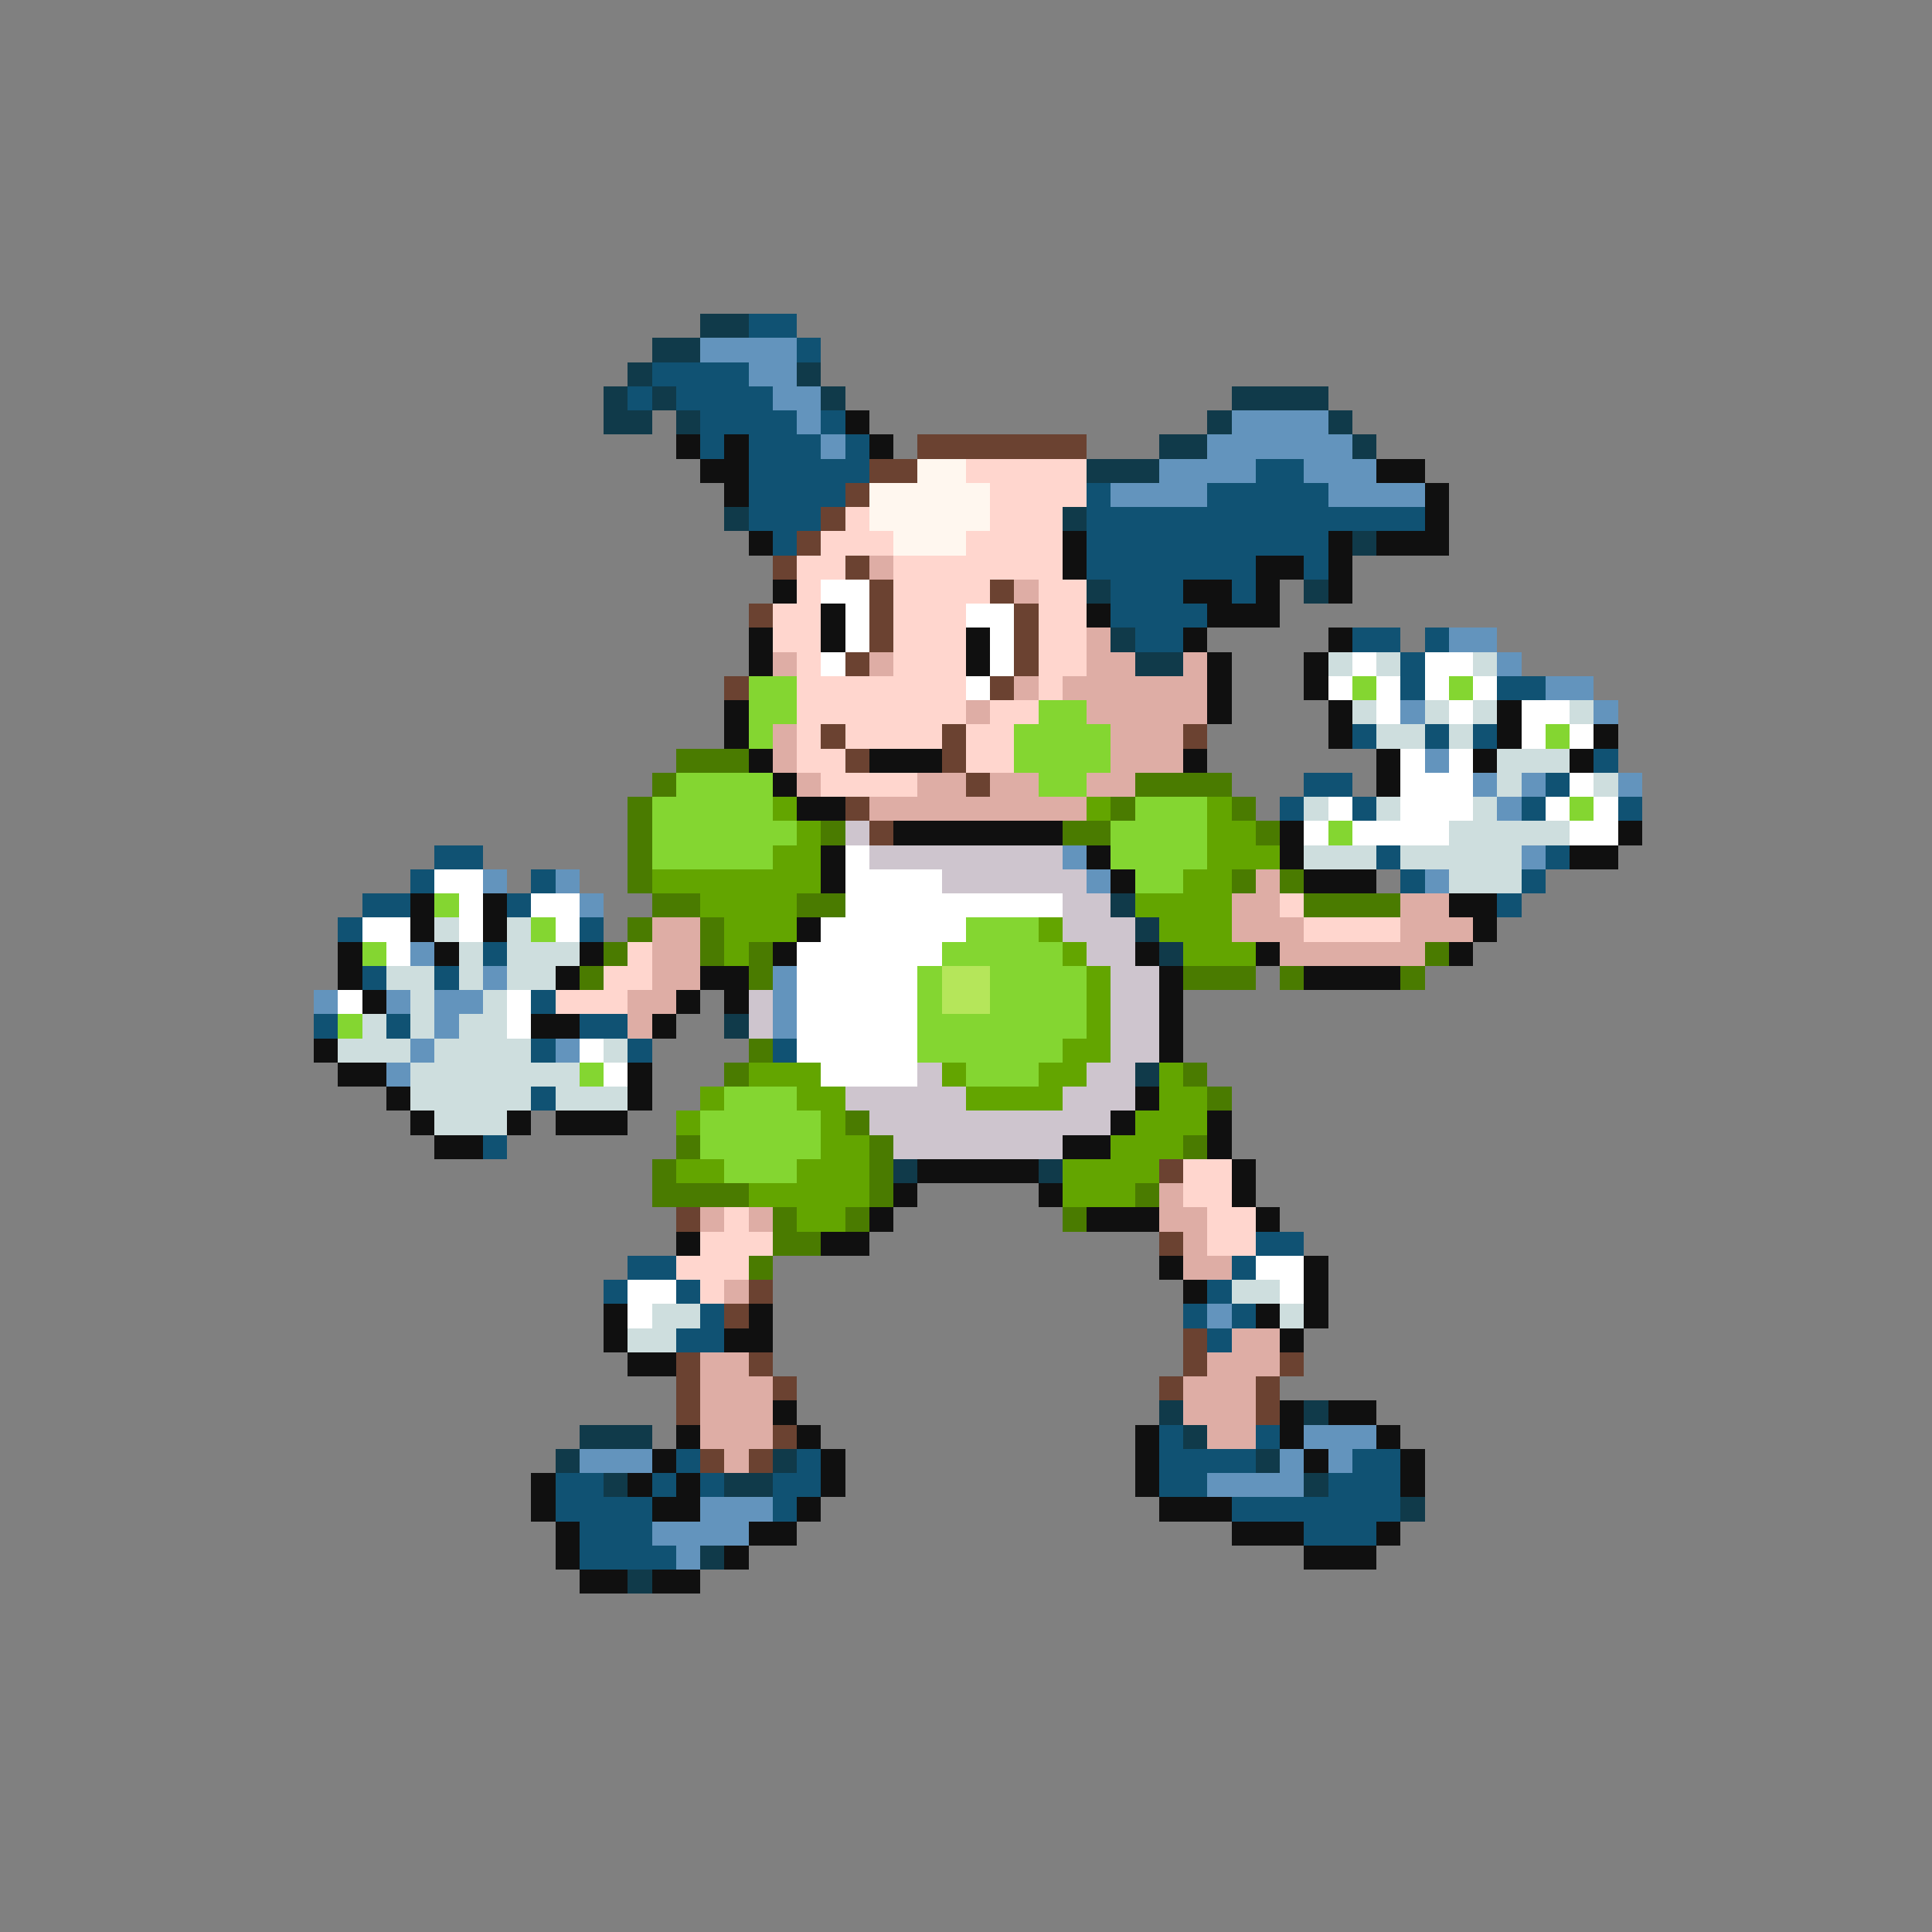 <svg xmlns="http://www.w3.org/2000/svg" viewBox="0 -0.5 80 80" shape-rendering="crispEdges">
<rect x="0" y="-0.5" width="80" height="80" fill="#808080" stroke="none"/>
<path stroke="#103a4a" d="M29 13h2M27 14h2M26 15h1M33 15h1M25 16h1M27 16h1M34 16h1M51 16h4M25 17h2M28 17h1M50 17h1M55 17h1M48 18h2M56 18h1M45 19h3M30 21h1M44 21h1M56 22h1M45 24h1M54 24h1M46 26h1M47 27h2M46 37h1M47 38h1M48 39h1M30 42h1M47 44h1M37 48h1M43 48h1M48 58h1M54 58h1M24 59h3M49 59h1M23 60h1M32 60h1M52 60h1M25 61h1M30 61h2M54 61h1M58 62h1M29 64h1M26 65h1" />
<path stroke="#105273" d="M31 13h2M33 14h1M27 15h4M26 16h1M28 16h4M29 17h4M34 17h1M29 18h1M31 18h3M35 18h1M31 19h5M52 19h2M31 20h4M45 20h1M50 20h5M31 21h3M45 21h14M32 22h1M45 22h10M45 23h7M54 23h1M46 24h3M51 24h1M46 25h4M47 26h2M56 26h2M59 26h1M58 27h1M58 28h1M62 28h2M56 30h1M59 30h1M61 30h1M66 31h1M54 32h2M64 32h1M53 33h1M56 33h1M63 33h1M67 33h1M18 35h2M57 35h1M64 35h1M17 36h1M22 36h1M58 36h1M63 36h1M15 37h2M21 37h1M62 37h1M14 38h1M24 38h1M20 39h1M15 40h1M18 40h1M22 41h1M13 42h1M16 42h1M24 42h2M22 43h1M26 43h1M32 43h1M22 45h1M20 47h1M52 51h2M26 52h2M51 52h1M25 53h1M28 53h1M50 53h1M29 54h1M49 54h1M51 54h1M28 55h2M50 55h1M48 59h1M52 59h1M28 60h1M33 60h1M48 60h4M56 60h2M23 61h2M27 61h1M29 61h1M32 61h2M48 61h2M55 61h3M23 62h4M32 62h1M51 62h7M24 63h3M54 63h3M24 64h4" />
<path stroke="#6394bd" d="M29 14h4M31 15h2M32 16h2M33 17h1M51 17h4M34 18h1M50 18h6M48 19h4M54 19h3M46 20h4M55 20h4M60 26h2M62 27h1M64 28h2M58 29h1M66 29h1M59 31h1M61 32h1M63 32h1M67 32h1M62 33h1M44 35h1M63 35h1M20 36h1M23 36h1M45 36h1M59 36h1M24 37h1M17 39h1M20 40h1M32 40h1M13 41h1M16 41h1M18 41h2M32 41h1M18 42h1M32 42h1M17 43h1M23 43h1M16 44h1M50 54h1M54 59h3M24 60h3M53 60h1M55 60h1M50 61h4M29 62h3M27 63h4M28 64h1" />
<path stroke="#101010" d="M35 17h1M28 18h1M30 18h1M36 18h1M29 19h2M57 19h2M30 20h1M59 20h1M59 21h1M31 22h1M44 22h1M55 22h1M57 22h3M44 23h1M52 23h2M55 23h1M32 24h1M49 24h2M52 24h1M55 24h1M34 25h1M45 25h1M50 25h3M31 26h1M34 26h1M40 26h1M49 26h1M55 26h1M31 27h1M40 27h1M50 27h1M54 27h1M50 28h1M54 28h1M30 29h1M50 29h1M55 29h1M62 29h1M30 30h1M55 30h1M62 30h1M66 30h1M31 31h1M36 31h3M49 31h1M57 31h1M61 31h1M65 31h1M32 32h1M57 32h1M33 33h2M37 34h7M53 34h1M67 34h1M34 35h1M45 35h1M53 35h1M65 35h2M34 36h1M46 36h1M54 36h3M17 37h1M20 37h1M60 37h2M17 38h1M20 38h1M33 38h1M61 38h1M14 39h1M18 39h1M24 39h1M32 39h1M47 39h1M52 39h1M60 39h1M14 40h1M23 40h1M29 40h2M48 40h1M54 40h4M15 41h1M28 41h1M30 41h1M48 41h1M22 42h2M27 42h1M48 42h1M13 43h1M48 43h1M14 44h2M26 44h1M16 45h1M26 45h1M47 45h1M17 46h1M21 46h1M23 46h3M46 46h1M50 46h1M18 47h2M44 47h2M50 47h1M38 48h5M51 48h1M37 49h1M43 49h1M51 49h1M36 50h1M45 50h3M52 50h1M28 51h1M34 51h2M48 52h1M54 52h1M49 53h1M54 53h1M25 54h1M31 54h1M52 54h1M54 54h1M25 55h1M30 55h2M53 55h1M26 56h2M32 58h1M53 58h1M55 58h2M28 59h1M33 59h1M47 59h1M53 59h1M57 59h1M27 60h1M34 60h1M47 60h1M54 60h1M58 60h1M22 61h1M26 61h1M28 61h1M34 61h1M47 61h1M58 61h1M22 62h1M27 62h2M33 62h1M48 62h3M23 63h1M31 63h2M51 63h3M57 63h1M23 64h1M30 64h1M54 64h3M24 65h2M27 65h2" />
<path stroke="#6b4231" d="M38 18h7M36 19h2M35 20h1M34 21h1M33 22h1M32 23h1M35 23h1M36 24h1M41 24h1M31 25h1M36 25h1M42 25h1M36 26h1M42 26h1M35 27h1M42 27h1M30 28h1M41 28h1M34 30h1M39 30h1M49 30h1M35 31h1M39 31h1M40 32h1M35 33h1M36 34h1M48 48h1M28 50h1M48 51h1M31 53h1M30 54h1M49 55h1M28 56h1M31 56h1M49 56h1M53 56h1M28 57h1M32 57h1M48 57h1M52 57h1M28 58h1M52 58h1M32 59h1M29 60h1M31 60h1" />
<path stroke="#fff7ef" d="M38 19h2M36 20h5M36 21h5M37 22h3" />
<path stroke="#ffd6ce" d="M40 19h5M41 20h4M35 21h1M41 21h3M34 22h3M40 22h4M33 23h2M37 23h7M33 24h1M37 24h4M43 24h2M32 25h2M37 25h3M43 25h2M32 26h2M37 26h3M43 26h2M33 27h1M37 27h3M43 27h2M33 28h7M43 28h1M33 29h7M41 29h2M33 30h1M35 30h4M40 30h2M33 31h2M40 31h2M34 32h4M53 37h1M54 38h4M26 39h1M25 40h2M23 41h3M49 48h2M49 49h2M30 50h1M50 50h2M29 51h3M50 51h2M28 52h3M29 53h1" />
<path stroke="#deada5" d="M36 23h1M42 24h1M45 26h1M32 27h1M36 27h1M45 27h2M49 27h1M42 28h1M44 28h6M40 29h1M45 29h5M32 30h1M46 30h3M32 31h1M46 31h3M33 32h1M38 32h2M41 32h2M45 32h2M36 33h9M52 36h1M51 37h2M58 37h2M27 38h2M51 38h3M58 38h3M27 39h2M53 39h6M27 40h2M26 41h2M26 42h1M48 49h1M29 50h1M31 50h1M48 50h2M49 51h1M49 52h2M30 53h1M51 55h2M29 56h2M50 56h3M29 57h3M49 57h3M29 58h3M49 58h3M29 59h3M50 59h2M30 60h1" />
<path stroke="#ffffff" d="M34 24h2M35 25h1M40 25h2M35 26h1M41 26h1M34 27h1M41 27h1M56 27h1M59 27h2M40 28h1M55 28h1M57 28h1M59 28h1M61 28h1M57 29h1M60 29h1M63 29h2M63 30h1M65 30h1M58 31h1M60 31h1M58 32h3M65 32h1M55 33h1M58 33h3M64 33h1M66 33h1M54 34h1M56 34h4M65 34h2M35 35h1M18 36h2M35 36h4M19 37h1M22 37h2M35 37h9M15 38h2M19 38h1M23 38h1M34 38h6M16 39h1M33 39h6M33 40h5M14 41h1M21 41h1M33 41h5M21 42h1M33 42h5M24 43h1M33 43h5M25 44h1M34 44h4M52 52h2M26 53h2M53 53h1M26 54h1" />
<path stroke="#cedede" d="M55 27h1M57 27h1M61 27h1M56 29h1M59 29h1M61 29h1M65 29h1M57 30h2M60 30h1M62 31h3M62 32h1M66 32h1M54 33h1M57 33h1M61 33h1M60 34h5M54 35h3M58 35h5M60 36h3M18 38h1M21 38h1M19 39h1M21 39h3M16 40h2M19 40h1M21 40h2M17 41h1M20 41h1M15 42h1M17 42h1M19 42h2M14 43h3M18 43h4M25 43h1M17 44h7M17 45h5M23 45h3M18 46h3M51 53h2M27 54h2M53 54h1M26 55h2" />
<path stroke="#84d631" d="M31 28h2M56 28h1M60 28h1M31 29h2M43 29h2M31 30h1M42 30h4M64 30h1M42 31h4M28 32h4M43 32h2M27 33h5M47 33h3M65 33h1M27 34h6M46 34h4M55 34h1M27 35h5M46 35h4M47 36h2M18 37h1M22 38h1M40 38h3M15 39h1M39 39h5M38 40h1M41 40h4M38 41h1M41 41h4M14 42h1M38 42h7M38 43h6M24 44h1M40 44h3M30 45h3M29 46h5M29 47h5M30 48h3" />
<path stroke="#4a7b00" d="M28 31h3M27 32h1M47 32h4M26 33h1M46 33h1M51 33h1M26 34h1M34 34h1M44 34h2M52 34h1M26 35h1M26 36h1M51 36h1M53 36h1M27 37h2M33 37h2M54 37h4M26 38h1M29 38h1M25 39h1M29 39h1M31 39h1M59 39h1M24 40h1M31 40h1M49 40h3M53 40h1M58 40h1M31 43h1M30 44h1M49 44h1M50 45h1M35 46h1M28 47h1M36 47h1M49 47h1M27 48h1M36 48h1M27 49h4M36 49h1M47 49h1M32 50h1M35 50h1M44 50h1M32 51h2M31 52h1" />
<path stroke="#63a500" d="M32 33h1M45 33h1M50 33h1M33 34h1M50 34h2M32 35h2M50 35h3M27 36h7M49 36h2M29 37h4M47 37h4M30 38h3M43 38h1M48 38h3M30 39h1M44 39h1M49 39h3M45 40h1M45 41h1M45 42h1M44 43h2M31 44h3M39 44h1M43 44h2M48 44h1M29 45h1M33 45h2M40 45h4M48 45h2M28 46h1M34 46h1M47 46h3M34 47h2M46 47h3M28 48h2M33 48h3M44 48h4M31 49h5M44 49h3M33 50h2" />
<path stroke="#cec5ce" d="M35 34h1M36 35h8M39 36h6M44 37h2M44 38h3M45 39h2M46 40h2M31 41h1M46 41h2M31 42h1M46 42h2M46 43h2M38 44h1M45 44h2M35 45h5M44 45h3M36 46h10M37 47h7" />
<path stroke="#b5e65a" d="M39 40h2M39 41h2" />
</svg>